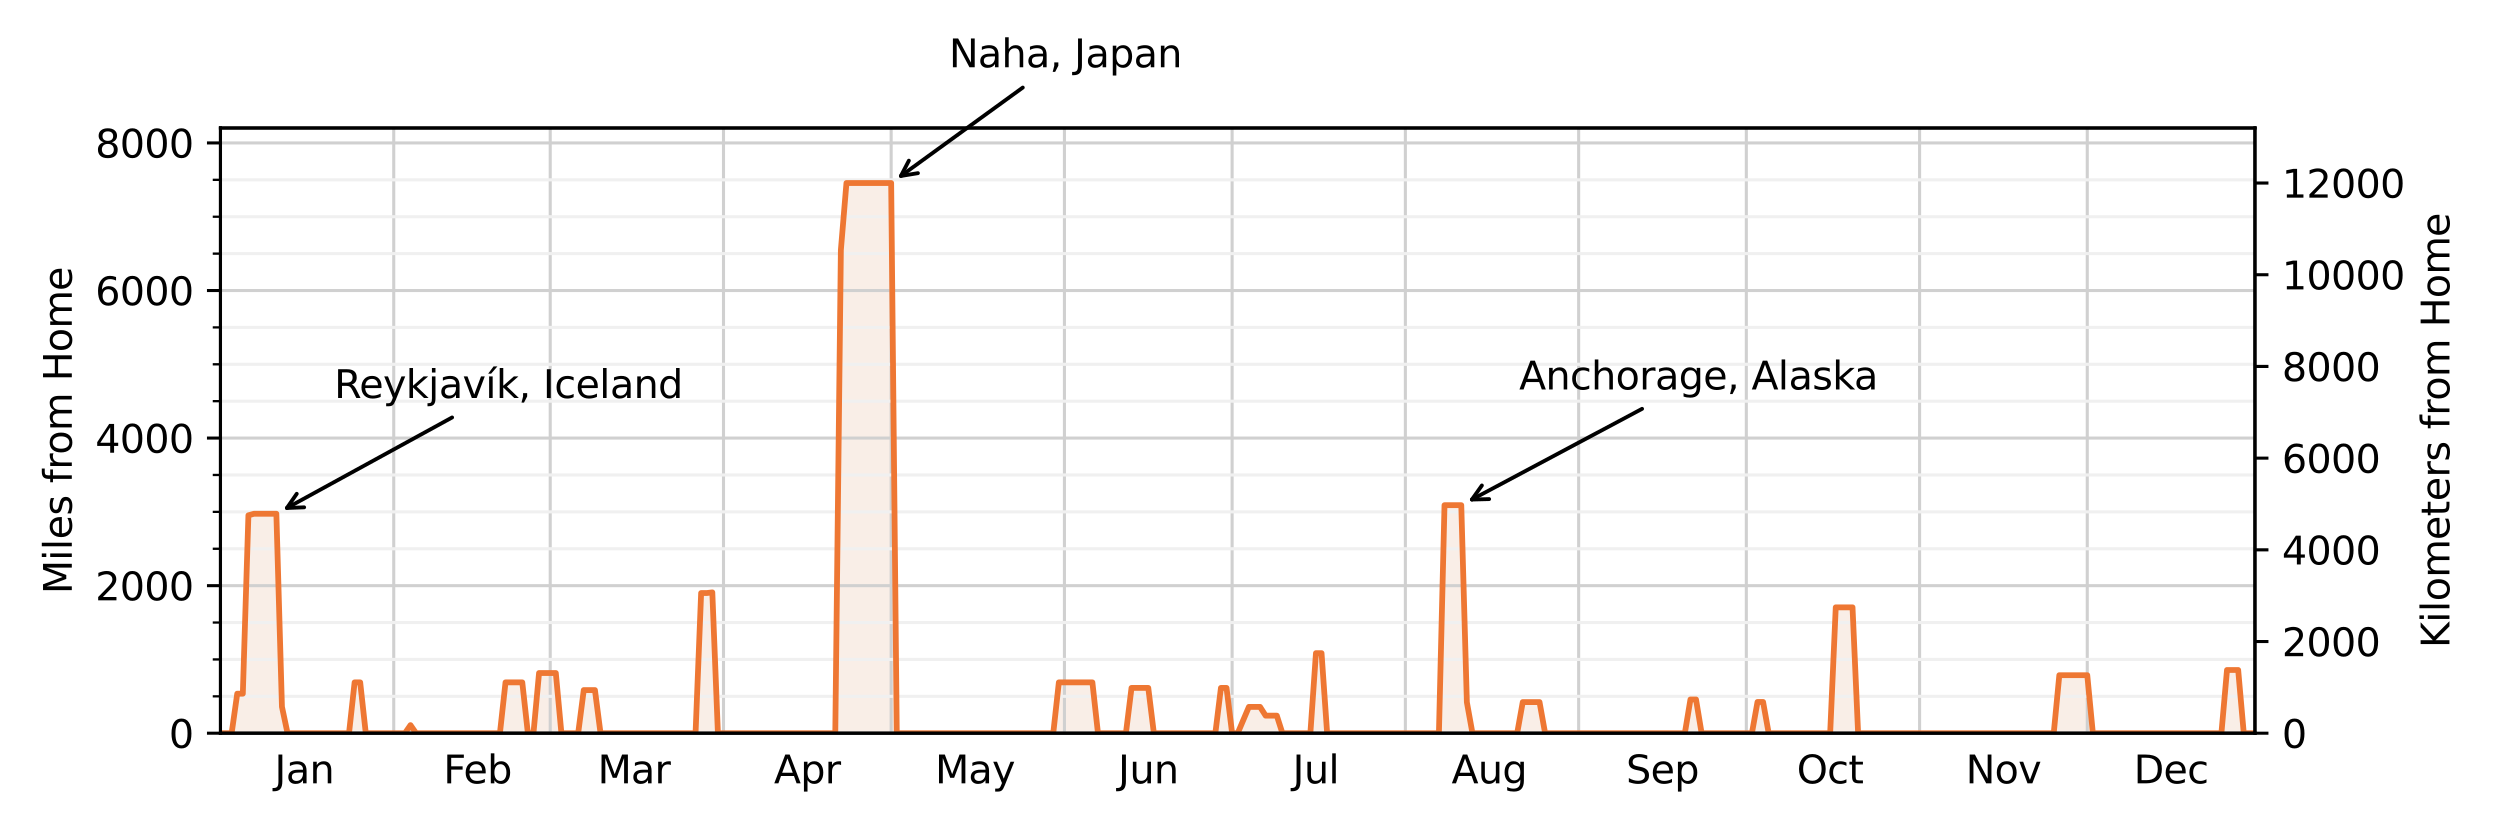 <?xml version="1.0" encoding="utf-8" standalone="no"?>
<!DOCTYPE svg PUBLIC "-//W3C//DTD SVG 1.1//EN"
  "http://www.w3.org/Graphics/SVG/1.1/DTD/svg11.dtd">
<svg xmlns:xlink="http://www.w3.org/1999/xlink" width="648pt" height="216pt" viewBox="0 0 648 216" xmlns="http://www.w3.org/2000/svg" version="1.1">
 <defs>
  <style type="text/css">*{stroke-linejoin: round; stroke-linecap: butt}</style>
 </defs>
 <g id="figure_1">
  <g id="patch_1">
   <path d="M 0 216 
L 648 216 
L 648 0 
L 0 0 
z
" style="fill: #ffffff"/>
  </g>
  <g id="axes_1">
   <g id="patch_2">
    <path d="M 57.144 190.05 
L 584.481 190.05 
L 584.481 33.18 
L 57.144 33.18 
z
" style="fill: #ffffff"/>
   </g>
   <g id="FillBetweenPolyCollection_1">
    <path d="M 57.144 190.05 
L 57.144 190.05 
L 58.592 190.05 
L 60.041 190.05 
L 61.49 179.801 
L 62.939 179.801 
L 64.387 133.569 
L 65.836 133.166 
L 67.285 133.166 
L 68.734 133.166 
L 70.182 133.166 
L 71.631 133.166 
L 73.08 183.192 
L 74.529 190.05 
L 75.977 190.05 
L 77.426 190.05 
L 78.875 190.05 
L 80.323 190.05 
L 81.772 190.05 
L 83.221 190.05 
L 84.67 190.05 
L 86.118 190.05 
L 87.567 190.05 
L 89.016 190.05 
L 90.465 190.05 
L 91.913 176.875 
L 93.362 176.875 
L 94.811 190.05 
L 96.259 190.05 
L 97.708 190.05 
L 99.157 190.05 
L 100.606 190.05 
L 102.054 190.05 
L 103.503 190.05 
L 104.952 190.05 
L 106.401 187.954 
L 107.849 190.05 
L 109.298 190.05 
L 110.747 190.05 
L 112.195 190.05 
L 113.644 190.05 
L 115.093 190.05 
L 116.542 190.05 
L 117.99 190.05 
L 119.439 190.05 
L 120.888 190.05 
L 122.337 190.05 
L 123.785 190.05 
L 125.234 190.05 
L 126.683 190.05 
L 128.131 190.05 
L 129.58 190.05 
L 131.029 176.875 
L 132.478 176.875 
L 133.926 176.875 
L 135.375 176.875 
L 136.824 190.05 
L 138.273 190.05 
L 139.721 174.45 
L 141.17 174.45 
L 142.619 174.45 
L 144.068 174.45 
L 145.516 190.05 
L 146.965 190.05 
L 148.414 190.05 
L 149.862 190.05 
L 151.311 178.869 
L 152.76 178.869 
L 154.209 178.869 
L 155.657 190.05 
L 157.106 190.05 
L 158.555 190.05 
L 160.004 190.05 
L 161.452 190.05 
L 162.901 190.05 
L 164.35 190.05 
L 165.798 190.05 
L 167.247 190.05 
L 168.696 190.05 
L 170.145 190.05 
L 171.593 190.05 
L 173.042 190.05 
L 174.491 190.05 
L 175.94 190.05 
L 177.388 190.05 
L 178.837 190.05 
L 180.286 190.05 
L 181.734 153.719 
L 183.183 153.719 
L 184.632 153.546 
L 186.081 190.05 
L 187.529 190.05 
L 188.978 190.05 
L 190.427 190.05 
L 191.876 190.05 
L 193.324 190.05 
L 194.773 190.05 
L 196.222 190.05 
L 197.671 190.05 
L 199.119 190.05 
L 200.568 190.05 
L 202.017 190.05 
L 203.465 190.05 
L 204.914 190.05 
L 206.363 190.05 
L 207.812 190.05 
L 209.26 190.05 
L 210.709 190.05 
L 212.158 190.05 
L 213.607 190.05 
L 215.055 190.05 
L 216.504 190.05 
L 217.953 64.807 
L 219.401 47.441 
L 220.85 47.441 
L 222.299 47.441 
L 223.748 47.441 
L 225.196 47.441 
L 226.645 47.441 
L 228.094 47.441 
L 229.543 47.441 
L 230.991 47.441 
L 232.44 190.05 
L 233.889 190.05 
L 235.337 190.05 
L 236.786 190.05 
L 238.235 190.05 
L 239.684 190.05 
L 241.132 190.05 
L 242.581 190.05 
L 244.03 190.05 
L 245.479 190.05 
L 246.927 190.05 
L 248.376 190.05 
L 249.825 190.05 
L 251.273 190.05 
L 252.722 190.05 
L 254.171 190.05 
L 255.62 190.05 
L 257.068 190.05 
L 258.517 190.05 
L 259.966 190.05 
L 261.415 190.05 
L 262.863 190.05 
L 264.312 190.05 
L 265.761 190.05 
L 267.21 190.05 
L 268.658 190.05 
L 270.107 190.05 
L 271.556 190.05 
L 273.004 190.05 
L 274.453 176.875 
L 275.902 176.875 
L 277.351 176.875 
L 278.799 176.875 
L 280.248 176.875 
L 281.697 176.875 
L 283.146 176.875 
L 284.594 190.05 
L 286.043 190.05 
L 287.492 190.05 
L 288.94 190.05 
L 290.389 190.05 
L 291.838 190.05 
L 293.287 178.309 
L 294.735 178.309 
L 296.184 178.309 
L 297.633 178.309 
L 299.082 190.05 
L 300.53 190.05 
L 301.979 190.05 
L 303.428 190.05 
L 304.876 190.05 
L 306.325 190.05 
L 307.774 190.05 
L 309.223 190.05 
L 310.671 190.05 
L 312.12 190.05 
L 313.569 190.05 
L 315.018 190.05 
L 316.466 178.309 
L 317.915 178.309 
L 319.364 190.05 
L 320.812 190.05 
L 322.261 186.534 
L 323.71 183.225 
L 325.159 183.225 
L 326.607 183.225 
L 328.056 185.499 
L 329.505 185.499 
L 330.954 185.499 
L 332.402 190.05 
L 333.851 190.05 
L 335.3 190.05 
L 336.749 190.05 
L 338.197 190.05 
L 339.646 190.05 
L 341.095 169.298 
L 342.543 169.298 
L 343.992 190.05 
L 345.441 190.05 
L 346.89 190.05 
L 348.338 190.05 
L 349.787 190.05 
L 351.236 190.05 
L 352.685 190.05 
L 354.133 190.05 
L 355.582 190.05 
L 357.031 190.05 
L 358.479 190.05 
L 359.928 190.05 
L 361.377 190.05 
L 362.826 190.05 
L 364.274 190.05 
L 365.723 190.05 
L 367.172 190.05 
L 368.621 190.05 
L 370.069 190.05 
L 371.518 190.05 
L 372.967 190.05 
L 374.415 130.946 
L 375.864 130.946 
L 377.313 130.946 
L 378.762 130.946 
L 380.21 182.007 
L 381.659 190.05 
L 383.108 190.05 
L 384.557 190.05 
L 386.005 190.05 
L 387.454 190.05 
L 388.903 190.05 
L 390.352 190.05 
L 391.8 190.05 
L 393.249 190.05 
L 394.698 181.98 
L 396.146 181.98 
L 397.595 181.98 
L 399.044 181.98 
L 400.493 190.05 
L 401.941 190.05 
L 403.39 190.05 
L 404.839 190.05 
L 406.288 190.05 
L 407.736 190.05 
L 409.185 190.05 
L 410.634 190.05 
L 412.082 190.05 
L 413.531 190.05 
L 414.98 190.05 
L 416.429 190.05 
L 417.877 190.05 
L 419.326 190.05 
L 420.775 190.05 
L 422.224 190.05 
L 423.672 190.05 
L 425.121 190.05 
L 426.57 190.05 
L 428.018 190.05 
L 429.467 190.05 
L 430.916 190.05 
L 432.365 190.05 
L 433.813 190.05 
L 435.262 190.05 
L 436.711 190.05 
L 438.16 181.302 
L 439.608 181.302 
L 441.057 190.05 
L 442.506 190.05 
L 443.954 190.05 
L 445.403 190.05 
L 446.852 190.05 
L 448.301 190.05 
L 449.749 190.05 
L 451.198 190.05 
L 452.647 190.05 
L 454.096 190.05 
L 455.544 181.951 
L 456.993 181.951 
L 458.442 190.05 
L 459.891 190.05 
L 461.339 190.05 
L 462.788 190.05 
L 464.237 190.05 
L 465.685 190.05 
L 467.134 190.05 
L 468.583 190.05 
L 470.032 190.05 
L 471.48 190.05 
L 472.929 190.05 
L 474.378 190.05 
L 475.827 157.423 
L 477.275 157.423 
L 478.724 157.423 
L 480.173 157.423 
L 481.621 190.05 
L 483.07 190.05 
L 484.519 190.05 
L 485.968 190.05 
L 487.416 190.05 
L 488.865 190.05 
L 490.314 190.05 
L 491.763 190.05 
L 493.211 190.05 
L 494.66 190.05 
L 496.109 190.05 
L 497.557 190.05 
L 499.006 190.05 
L 500.455 190.05 
L 501.904 190.05 
L 503.352 190.05 
L 504.801 190.05 
L 506.25 190.05 
L 507.699 190.05 
L 509.147 190.05 
L 510.596 190.05 
L 512.045 190.05 
L 513.494 190.05 
L 514.942 190.05 
L 516.391 190.05 
L 517.84 190.05 
L 519.288 190.05 
L 520.737 190.05 
L 522.186 190.05 
L 523.635 190.05 
L 525.083 190.05 
L 526.532 190.05 
L 527.981 190.05 
L 529.43 190.05 
L 530.878 190.05 
L 532.327 190.05 
L 533.776 175.012 
L 535.224 175.012 
L 536.673 175.012 
L 538.122 175.012 
L 539.571 175.012 
L 541.019 175.012 
L 542.468 190.05 
L 543.917 190.05 
L 545.366 190.05 
L 546.814 190.05 
L 548.263 190.05 
L 549.712 190.05 
L 551.16 190.05 
L 552.609 190.05 
L 554.058 190.05 
L 555.507 190.05 
L 556.955 190.05 
L 558.404 190.05 
L 559.853 190.05 
L 561.302 190.05 
L 562.75 190.05 
L 564.199 190.05 
L 565.648 190.05 
L 567.096 190.05 
L 568.545 190.05 
L 569.994 190.05 
L 571.443 190.05 
L 572.891 190.05 
L 574.34 190.05 
L 575.789 190.05 
L 577.238 173.664 
L 578.686 173.664 
L 580.135 173.664 
L 581.584 190.05 
L 583.033 190.05 
L 584.481 190.05 
L 584.481 190.05 
L 584.481 190.05 
L 583.033 190.05 
L 581.584 190.05 
L 580.135 190.05 
L 578.686 190.05 
L 577.238 190.05 
L 575.789 190.05 
L 574.34 190.05 
L 572.891 190.05 
L 571.443 190.05 
L 569.994 190.05 
L 568.545 190.05 
L 567.096 190.05 
L 565.648 190.05 
L 564.199 190.05 
L 562.75 190.05 
L 561.302 190.05 
L 559.853 190.05 
L 558.404 190.05 
L 556.955 190.05 
L 555.507 190.05 
L 554.058 190.05 
L 552.609 190.05 
L 551.16 190.05 
L 549.712 190.05 
L 548.263 190.05 
L 546.814 190.05 
L 545.366 190.05 
L 543.917 190.05 
L 542.468 190.05 
L 541.019 190.05 
L 539.571 190.05 
L 538.122 190.05 
L 536.673 190.05 
L 535.224 190.05 
L 533.776 190.05 
L 532.327 190.05 
L 530.878 190.05 
L 529.43 190.05 
L 527.981 190.05 
L 526.532 190.05 
L 525.083 190.05 
L 523.635 190.05 
L 522.186 190.05 
L 520.737 190.05 
L 519.288 190.05 
L 517.84 190.05 
L 516.391 190.05 
L 514.942 190.05 
L 513.494 190.05 
L 512.045 190.05 
L 510.596 190.05 
L 509.147 190.05 
L 507.699 190.05 
L 506.25 190.05 
L 504.801 190.05 
L 503.352 190.05 
L 501.904 190.05 
L 500.455 190.05 
L 499.006 190.05 
L 497.557 190.05 
L 496.109 190.05 
L 494.66 190.05 
L 493.211 190.05 
L 491.763 190.05 
L 490.314 190.05 
L 488.865 190.05 
L 487.416 190.05 
L 485.968 190.05 
L 484.519 190.05 
L 483.07 190.05 
L 481.621 190.05 
L 480.173 190.05 
L 478.724 190.05 
L 477.275 190.05 
L 475.827 190.05 
L 474.378 190.05 
L 472.929 190.05 
L 471.48 190.05 
L 470.032 190.05 
L 468.583 190.05 
L 467.134 190.05 
L 465.685 190.05 
L 464.237 190.05 
L 462.788 190.05 
L 461.339 190.05 
L 459.891 190.05 
L 458.442 190.05 
L 456.993 190.05 
L 455.544 190.05 
L 454.096 190.05 
L 452.647 190.05 
L 451.198 190.05 
L 449.749 190.05 
L 448.301 190.05 
L 446.852 190.05 
L 445.403 190.05 
L 443.954 190.05 
L 442.506 190.05 
L 441.057 190.05 
L 439.608 190.05 
L 438.16 190.05 
L 436.711 190.05 
L 435.262 190.05 
L 433.813 190.05 
L 432.365 190.05 
L 430.916 190.05 
L 429.467 190.05 
L 428.018 190.05 
L 426.57 190.05 
L 425.121 190.05 
L 423.672 190.05 
L 422.224 190.05 
L 420.775 190.05 
L 419.326 190.05 
L 417.877 190.05 
L 416.429 190.05 
L 414.98 190.05 
L 413.531 190.05 
L 412.082 190.05 
L 410.634 190.05 
L 409.185 190.05 
L 407.736 190.05 
L 406.288 190.05 
L 404.839 190.05 
L 403.39 190.05 
L 401.941 190.05 
L 400.493 190.05 
L 399.044 190.05 
L 397.595 190.05 
L 396.146 190.05 
L 394.698 190.05 
L 393.249 190.05 
L 391.8 190.05 
L 390.352 190.05 
L 388.903 190.05 
L 387.454 190.05 
L 386.005 190.05 
L 384.557 190.05 
L 383.108 190.05 
L 381.659 190.05 
L 380.21 190.05 
L 378.762 190.05 
L 377.313 190.05 
L 375.864 190.05 
L 374.415 190.05 
L 372.967 190.05 
L 371.518 190.05 
L 370.069 190.05 
L 368.621 190.05 
L 367.172 190.05 
L 365.723 190.05 
L 364.274 190.05 
L 362.826 190.05 
L 361.377 190.05 
L 359.928 190.05 
L 358.479 190.05 
L 357.031 190.05 
L 355.582 190.05 
L 354.133 190.05 
L 352.685 190.05 
L 351.236 190.05 
L 349.787 190.05 
L 348.338 190.05 
L 346.89 190.05 
L 345.441 190.05 
L 343.992 190.05 
L 342.543 190.05 
L 341.095 190.05 
L 339.646 190.05 
L 338.197 190.05 
L 336.749 190.05 
L 335.3 190.05 
L 333.851 190.05 
L 332.402 190.05 
L 330.954 190.05 
L 329.505 190.05 
L 328.056 190.05 
L 326.607 190.05 
L 325.159 190.05 
L 323.71 190.05 
L 322.261 190.05 
L 320.812 190.05 
L 319.364 190.05 
L 317.915 190.05 
L 316.466 190.05 
L 315.018 190.05 
L 313.569 190.05 
L 312.12 190.05 
L 310.671 190.05 
L 309.223 190.05 
L 307.774 190.05 
L 306.325 190.05 
L 304.876 190.05 
L 303.428 190.05 
L 301.979 190.05 
L 300.53 190.05 
L 299.082 190.05 
L 297.633 190.05 
L 296.184 190.05 
L 294.735 190.05 
L 293.287 190.05 
L 291.838 190.05 
L 290.389 190.05 
L 288.94 190.05 
L 287.492 190.05 
L 286.043 190.05 
L 284.594 190.05 
L 283.146 190.05 
L 281.697 190.05 
L 280.248 190.05 
L 278.799 190.05 
L 277.351 190.05 
L 275.902 190.05 
L 274.453 190.05 
L 273.004 190.05 
L 271.556 190.05 
L 270.107 190.05 
L 268.658 190.05 
L 267.21 190.05 
L 265.761 190.05 
L 264.312 190.05 
L 262.863 190.05 
L 261.415 190.05 
L 259.966 190.05 
L 258.517 190.05 
L 257.068 190.05 
L 255.62 190.05 
L 254.171 190.05 
L 252.722 190.05 
L 251.273 190.05 
L 249.825 190.05 
L 248.376 190.05 
L 246.927 190.05 
L 245.479 190.05 
L 244.03 190.05 
L 242.581 190.05 
L 241.132 190.05 
L 239.684 190.05 
L 238.235 190.05 
L 236.786 190.05 
L 235.337 190.05 
L 233.889 190.05 
L 232.44 190.05 
L 230.991 190.05 
L 229.543 190.05 
L 228.094 190.05 
L 226.645 190.05 
L 225.196 190.05 
L 223.748 190.05 
L 222.299 190.05 
L 220.85 190.05 
L 219.401 190.05 
L 217.953 190.05 
L 216.504 190.05 
L 215.055 190.05 
L 213.607 190.05 
L 212.158 190.05 
L 210.709 190.05 
L 209.26 190.05 
L 207.812 190.05 
L 206.363 190.05 
L 204.914 190.05 
L 203.465 190.05 
L 202.017 190.05 
L 200.568 190.05 
L 199.119 190.05 
L 197.671 190.05 
L 196.222 190.05 
L 194.773 190.05 
L 193.324 190.05 
L 191.876 190.05 
L 190.427 190.05 
L 188.978 190.05 
L 187.529 190.05 
L 186.081 190.05 
L 184.632 190.05 
L 183.183 190.05 
L 181.734 190.05 
L 180.286 190.05 
L 178.837 190.05 
L 177.388 190.05 
L 175.94 190.05 
L 174.491 190.05 
L 173.042 190.05 
L 171.593 190.05 
L 170.145 190.05 
L 168.696 190.05 
L 167.247 190.05 
L 165.798 190.05 
L 164.35 190.05 
L 162.901 190.05 
L 161.452 190.05 
L 160.004 190.05 
L 158.555 190.05 
L 157.106 190.05 
L 155.657 190.05 
L 154.209 190.05 
L 152.76 190.05 
L 151.311 190.05 
L 149.862 190.05 
L 148.414 190.05 
L 146.965 190.05 
L 145.516 190.05 
L 144.068 190.05 
L 142.619 190.05 
L 141.17 190.05 
L 139.721 190.05 
L 138.273 190.05 
L 136.824 190.05 
L 135.375 190.05 
L 133.926 190.05 
L 132.478 190.05 
L 131.029 190.05 
L 129.58 190.05 
L 128.131 190.05 
L 126.683 190.05 
L 125.234 190.05 
L 123.785 190.05 
L 122.337 190.05 
L 120.888 190.05 
L 119.439 190.05 
L 117.99 190.05 
L 116.542 190.05 
L 115.093 190.05 
L 113.644 190.05 
L 112.195 190.05 
L 110.747 190.05 
L 109.298 190.05 
L 107.849 190.05 
L 106.401 190.05 
L 104.952 190.05 
L 103.503 190.05 
L 102.054 190.05 
L 100.606 190.05 
L 99.157 190.05 
L 97.708 190.05 
L 96.259 190.05 
L 94.811 190.05 
L 93.362 190.05 
L 91.913 190.05 
L 90.465 190.05 
L 89.016 190.05 
L 87.567 190.05 
L 86.118 190.05 
L 84.67 190.05 
L 83.221 190.05 
L 81.772 190.05 
L 80.323 190.05 
L 78.875 190.05 
L 77.426 190.05 
L 75.977 190.05 
L 74.529 190.05 
L 73.08 190.05 
L 71.631 190.05 
L 70.182 190.05 
L 68.734 190.05 
L 67.285 190.05 
L 65.836 190.05 
L 64.387 190.05 
L 62.939 190.05 
L 61.49 190.05 
L 60.041 190.05 
L 58.592 190.05 
L 57.144 190.05 
z
" clip-path="url(#p6a24513eb9)" style="fill: #bf500c; fill-opacity: 0.1"/>
   </g>
   <g id="matplotlib.axis_1">
    <g id="xtick_1">
     <g id="line2d_1">
      <path d="M 57.144 190.05 
L 57.144 33.18 
" clip-path="url(#p6a24513eb9)" style="fill: none; stroke: #d0d0d0; stroke-width: 0.8; stroke-linecap: square"/>
     </g>
     <g id="line2d_2"/>
    </g>
    <g id="xtick_2">
     <g id="line2d_3">
      <path d="M 102.054 190.05 
L 102.054 33.18 
" clip-path="url(#p6a24513eb9)" style="fill: none; stroke: #d0d0d0; stroke-width: 0.8; stroke-linecap: square"/>
     </g>
     <g id="line2d_4"/>
    </g>
    <g id="xtick_3">
     <g id="line2d_5">
      <path d="M 142.619 190.05 
L 142.619 33.18 
" clip-path="url(#p6a24513eb9)" style="fill: none; stroke: #d0d0d0; stroke-width: 0.8; stroke-linecap: square"/>
     </g>
     <g id="line2d_6"/>
    </g>
    <g id="xtick_4">
     <g id="line2d_7">
      <path d="M 187.529 190.05 
L 187.529 33.18 
" clip-path="url(#p6a24513eb9)" style="fill: none; stroke: #d0d0d0; stroke-width: 0.8; stroke-linecap: square"/>
     </g>
     <g id="line2d_8"/>
    </g>
    <g id="xtick_5">
     <g id="line2d_9">
      <path d="M 230.991 190.05 
L 230.991 33.18 
" clip-path="url(#p6a24513eb9)" style="fill: none; stroke: #d0d0d0; stroke-width: 0.8; stroke-linecap: square"/>
     </g>
     <g id="line2d_10"/>
    </g>
    <g id="xtick_6">
     <g id="line2d_11">
      <path d="M 275.902 190.05 
L 275.902 33.18 
" clip-path="url(#p6a24513eb9)" style="fill: none; stroke: #d0d0d0; stroke-width: 0.8; stroke-linecap: square"/>
     </g>
     <g id="line2d_12"/>
    </g>
    <g id="xtick_7">
     <g id="line2d_13">
      <path d="M 319.364 190.05 
L 319.364 33.18 
" clip-path="url(#p6a24513eb9)" style="fill: none; stroke: #d0d0d0; stroke-width: 0.8; stroke-linecap: square"/>
     </g>
     <g id="line2d_14"/>
    </g>
    <g id="xtick_8">
     <g id="line2d_15">
      <path d="M 364.274 190.05 
L 364.274 33.18 
" clip-path="url(#p6a24513eb9)" style="fill: none; stroke: #d0d0d0; stroke-width: 0.8; stroke-linecap: square"/>
     </g>
     <g id="line2d_16"/>
    </g>
    <g id="xtick_9">
     <g id="line2d_17">
      <path d="M 409.185 190.05 
L 409.185 33.18 
" clip-path="url(#p6a24513eb9)" style="fill: none; stroke: #d0d0d0; stroke-width: 0.8; stroke-linecap: square"/>
     </g>
     <g id="line2d_18"/>
    </g>
    <g id="xtick_10">
     <g id="line2d_19">
      <path d="M 452.647 190.05 
L 452.647 33.18 
" clip-path="url(#p6a24513eb9)" style="fill: none; stroke: #d0d0d0; stroke-width: 0.8; stroke-linecap: square"/>
     </g>
     <g id="line2d_20"/>
    </g>
    <g id="xtick_11">
     <g id="line2d_21">
      <path d="M 497.557 190.05 
L 497.557 33.18 
" clip-path="url(#p6a24513eb9)" style="fill: none; stroke: #d0d0d0; stroke-width: 0.8; stroke-linecap: square"/>
     </g>
     <g id="line2d_22"/>
    </g>
    <g id="xtick_12">
     <g id="line2d_23">
      <path d="M 541.019 190.05 
L 541.019 33.18 
" clip-path="url(#p6a24513eb9)" style="fill: none; stroke: #d0d0d0; stroke-width: 0.8; stroke-linecap: square"/>
     </g>
     <g id="line2d_24"/>
    </g>
    <g id="xtick_13">
     <g id="line2d_25"/>
     <g id="text_1">
      <!-- Jan -->
      <g transform="translate(71.167 203.048) scale(0.1 -0.1)">
       <defs>
        <path id="DejaVuSans-4a" d="M 628 4666 
L 1259 4666 
L 1259 325 
Q 1259 -519 939 -900 
Q 619 -1281 -91 -1281 
L -331 -1281 
L -331 -750 
L -134 -750 
Q 284 -750 456 -515 
Q 628 -281 628 325 
L 628 4666 
z
" transform="scale(0.016)"/>
        <path id="DejaVuSans-61" d="M 2194 1759 
Q 1497 1759 1228 1600 
Q 959 1441 959 1056 
Q 959 750 1161 570 
Q 1363 391 1709 391 
Q 2188 391 2477 730 
Q 2766 1069 2766 1631 
L 2766 1759 
L 2194 1759 
z
M 3341 1997 
L 3341 0 
L 2766 0 
L 2766 531 
Q 2569 213 2275 61 
Q 1981 -91 1556 -91 
Q 1019 -91 701 211 
Q 384 513 384 1019 
Q 384 1609 779 1909 
Q 1175 2209 1959 2209 
L 2766 2209 
L 2766 2266 
Q 2766 2663 2505 2880 
Q 2244 3097 1772 3097 
Q 1472 3097 1187 3025 
Q 903 2953 641 2809 
L 641 3341 
Q 956 3463 1253 3523 
Q 1550 3584 1831 3584 
Q 2591 3584 2966 3190 
Q 3341 2797 3341 1997 
z
" transform="scale(0.016)"/>
        <path id="DejaVuSans-6e" d="M 3513 2113 
L 3513 0 
L 2938 0 
L 2938 2094 
Q 2938 2591 2744 2837 
Q 2550 3084 2163 3084 
Q 1697 3084 1428 2787 
Q 1159 2491 1159 1978 
L 1159 0 
L 581 0 
L 581 3500 
L 1159 3500 
L 1159 2956 
Q 1366 3272 1645 3428 
Q 1925 3584 2291 3584 
Q 2894 3584 3203 3211 
Q 3513 2838 3513 2113 
z
" transform="scale(0.016)"/>
       </defs>
       <use xlink:href="#DejaVuSans-4a"/>
       <use xlink:href="#DejaVuSans-61" transform="translate(29.492 0)"/>
       <use xlink:href="#DejaVuSans-6e" transform="translate(90.771 0)"/>
      </g>
     </g>
    </g>
    <g id="xtick_14">
     <g id="line2d_26"/>
     <g id="text_2">
      <!-- Feb -->
      <g transform="translate(114.934 203.048) scale(0.1 -0.1)">
       <defs>
        <path id="DejaVuSans-46" d="M 628 4666 
L 3309 4666 
L 3309 4134 
L 1259 4134 
L 1259 2759 
L 3109 2759 
L 3109 2228 
L 1259 2228 
L 1259 0 
L 628 0 
L 628 4666 
z
" transform="scale(0.016)"/>
        <path id="DejaVuSans-65" d="M 3597 1894 
L 3597 1613 
L 953 1613 
Q 991 1019 1311 708 
Q 1631 397 2203 397 
Q 2534 397 2845 478 
Q 3156 559 3463 722 
L 3463 178 
Q 3153 47 2828 -22 
Q 2503 -91 2169 -91 
Q 1331 -91 842 396 
Q 353 884 353 1716 
Q 353 2575 817 3079 
Q 1281 3584 2069 3584 
Q 2775 3584 3186 3129 
Q 3597 2675 3597 1894 
z
M 3022 2063 
Q 3016 2534 2758 2815 
Q 2500 3097 2075 3097 
Q 1594 3097 1305 2825 
Q 1016 2553 972 2059 
L 3022 2063 
z
" transform="scale(0.016)"/>
        <path id="DejaVuSans-62" d="M 3116 1747 
Q 3116 2381 2855 2742 
Q 2594 3103 2138 3103 
Q 1681 3103 1420 2742 
Q 1159 2381 1159 1747 
Q 1159 1113 1420 752 
Q 1681 391 2138 391 
Q 2594 391 2855 752 
Q 3116 1113 3116 1747 
z
M 1159 2969 
Q 1341 3281 1617 3432 
Q 1894 3584 2278 3584 
Q 2916 3584 3314 3078 
Q 3713 2572 3713 1747 
Q 3713 922 3314 415 
Q 2916 -91 2278 -91 
Q 1894 -91 1617 61 
Q 1341 213 1159 525 
L 1159 0 
L 581 0 
L 581 4863 
L 1159 4863 
L 1159 2969 
z
" transform="scale(0.016)"/>
       </defs>
       <use xlink:href="#DejaVuSans-46"/>
       <use xlink:href="#DejaVuSans-65" transform="translate(52.02 0)"/>
       <use xlink:href="#DejaVuSans-62" transform="translate(113.543 0)"/>
      </g>
     </g>
    </g>
    <g id="xtick_15">
     <g id="line2d_27"/>
     <g id="text_3">
      <!-- Mar -->
      <g transform="translate(154.916 203.048) scale(0.1 -0.1)">
       <defs>
        <path id="DejaVuSans-4d" d="M 628 4666 
L 1569 4666 
L 2759 1491 
L 3956 4666 
L 4897 4666 
L 4897 0 
L 4281 0 
L 4281 4097 
L 3078 897 
L 2444 897 
L 1241 4097 
L 1241 0 
L 628 0 
L 628 4666 
z
" transform="scale(0.016)"/>
        <path id="DejaVuSans-72" d="M 2631 2963 
Q 2534 3019 2420 3045 
Q 2306 3072 2169 3072 
Q 1681 3072 1420 2755 
Q 1159 2438 1159 1844 
L 1159 0 
L 581 0 
L 581 3500 
L 1159 3500 
L 1159 2956 
Q 1341 3275 1631 3429 
Q 1922 3584 2338 3584 
Q 2397 3584 2469 3576 
Q 2541 3569 2628 3553 
L 2631 2963 
z
" transform="scale(0.016)"/>
       </defs>
       <use xlink:href="#DejaVuSans-4d"/>
       <use xlink:href="#DejaVuSans-61" transform="translate(86.279 0)"/>
       <use xlink:href="#DejaVuSans-72" transform="translate(147.559 0)"/>
      </g>
     </g>
    </g>
    <g id="xtick_16">
     <g id="line2d_28"/>
     <g id="text_4">
      <!-- Apr -->
      <g transform="translate(200.61 203.048) scale(0.1 -0.1)">
       <defs>
        <path id="DejaVuSans-41" d="M 2188 4044 
L 1331 1722 
L 3047 1722 
L 2188 4044 
z
M 1831 4666 
L 2547 4666 
L 4325 0 
L 3669 0 
L 3244 1197 
L 1141 1197 
L 716 0 
L 50 0 
L 1831 4666 
z
" transform="scale(0.016)"/>
        <path id="DejaVuSans-70" d="M 1159 525 
L 1159 -1331 
L 581 -1331 
L 581 3500 
L 1159 3500 
L 1159 2969 
Q 1341 3281 1617 3432 
Q 1894 3584 2278 3584 
Q 2916 3584 3314 3078 
Q 3713 2572 3713 1747 
Q 3713 922 3314 415 
Q 2916 -91 2278 -91 
Q 1894 -91 1617 61 
Q 1341 213 1159 525 
z
M 3116 1747 
Q 3116 2381 2855 2742 
Q 2594 3103 2138 3103 
Q 1681 3103 1420 2742 
Q 1159 2381 1159 1747 
Q 1159 1113 1420 752 
Q 1681 391 2138 391 
Q 2594 391 2855 752 
Q 3116 1113 3116 1747 
z
" transform="scale(0.016)"/>
       </defs>
       <use xlink:href="#DejaVuSans-41"/>
       <use xlink:href="#DejaVuSans-70" transform="translate(68.408 0)"/>
       <use xlink:href="#DejaVuSans-72" transform="translate(131.885 0)"/>
      </g>
     </g>
    </g>
    <g id="xtick_17">
     <g id="line2d_29"/>
     <g id="text_5">
      <!-- May -->
      <g transform="translate(242.385 203.048) scale(0.1 -0.1)">
       <defs>
        <path id="DejaVuSans-79" d="M 2059 -325 
Q 1816 -950 1584 -1140 
Q 1353 -1331 966 -1331 
L 506 -1331 
L 506 -850 
L 844 -850 
Q 1081 -850 1212 -737 
Q 1344 -625 1503 -206 
L 1606 56 
L 191 3500 
L 800 3500 
L 1894 763 
L 2988 3500 
L 3597 3500 
L 2059 -325 
z
" transform="scale(0.016)"/>
       </defs>
       <use xlink:href="#DejaVuSans-4d"/>
       <use xlink:href="#DejaVuSans-61" transform="translate(86.279 0)"/>
       <use xlink:href="#DejaVuSans-79" transform="translate(147.559 0)"/>
      </g>
     </g>
    </g>
    <g id="xtick_18">
     <g id="line2d_30"/>
     <g id="text_6">
      <!-- Jun -->
      <g transform="translate(289.82 203.048) scale(0.1 -0.1)">
       <defs>
        <path id="DejaVuSans-75" d="M 544 1381 
L 544 3500 
L 1119 3500 
L 1119 1403 
Q 1119 906 1312 657 
Q 1506 409 1894 409 
Q 2359 409 2629 706 
Q 2900 1003 2900 1516 
L 2900 3500 
L 3475 3500 
L 3475 0 
L 2900 0 
L 2900 538 
Q 2691 219 2414 64 
Q 2138 -91 1772 -91 
Q 1169 -91 856 284 
Q 544 659 544 1381 
z
M 1991 3584 
L 1991 3584 
z
" transform="scale(0.016)"/>
       </defs>
       <use xlink:href="#DejaVuSans-4a"/>
       <use xlink:href="#DejaVuSans-75" transform="translate(29.492 0)"/>
       <use xlink:href="#DejaVuSans-6e" transform="translate(92.871 0)"/>
      </g>
     </g>
    </g>
    <g id="xtick_19">
     <g id="line2d_31"/>
     <g id="text_7">
      <!-- Jul -->
      <g transform="translate(335.062 203.048) scale(0.1 -0.1)">
       <defs>
        <path id="DejaVuSans-6c" d="M 603 4863 
L 1178 4863 
L 1178 0 
L 603 0 
L 603 4863 
z
" transform="scale(0.016)"/>
       </defs>
       <use xlink:href="#DejaVuSans-4a"/>
       <use xlink:href="#DejaVuSans-75" transform="translate(29.492 0)"/>
       <use xlink:href="#DejaVuSans-6c" transform="translate(92.871 0)"/>
      </g>
     </g>
    </g>
    <g id="xtick_20">
     <g id="line2d_32"/>
     <g id="text_8">
      <!-- Aug -->
      <g transform="translate(376.242 203.048) scale(0.1 -0.1)">
       <defs>
        <path id="DejaVuSans-67" d="M 2906 1791 
Q 2906 2416 2648 2759 
Q 2391 3103 1925 3103 
Q 1463 3103 1205 2759 
Q 947 2416 947 1791 
Q 947 1169 1205 825 
Q 1463 481 1925 481 
Q 2391 481 2648 825 
Q 2906 1169 2906 1791 
z
M 3481 434 
Q 3481 -459 3084 -895 
Q 2688 -1331 1869 -1331 
Q 1566 -1331 1297 -1286 
Q 1028 -1241 775 -1147 
L 775 -588 
Q 1028 -725 1275 -790 
Q 1522 -856 1778 -856 
Q 2344 -856 2625 -561 
Q 2906 -266 2906 331 
L 2906 616 
Q 2728 306 2450 153 
Q 2172 0 1784 0 
Q 1141 0 747 490 
Q 353 981 353 1791 
Q 353 2603 747 3093 
Q 1141 3584 1784 3584 
Q 2172 3584 2450 3431 
Q 2728 3278 2906 2969 
L 2906 3500 
L 3481 3500 
L 3481 434 
z
" transform="scale(0.016)"/>
       </defs>
       <use xlink:href="#DejaVuSans-41"/>
       <use xlink:href="#DejaVuSans-75" transform="translate(68.408 0)"/>
       <use xlink:href="#DejaVuSans-67" transform="translate(131.787 0)"/>
      </g>
     </g>
    </g>
    <g id="xtick_21">
     <g id="line2d_33"/>
     <g id="text_9">
      <!-- Sep -->
      <g transform="translate(421.491 203.048) scale(0.1 -0.1)">
       <defs>
        <path id="DejaVuSans-53" d="M 3425 4513 
L 3425 3897 
Q 3066 4069 2747 4153 
Q 2428 4238 2131 4238 
Q 1616 4238 1336 4038 
Q 1056 3838 1056 3469 
Q 1056 3159 1242 3001 
Q 1428 2844 1947 2747 
L 2328 2669 
Q 3034 2534 3370 2195 
Q 3706 1856 3706 1288 
Q 3706 609 3251 259 
Q 2797 -91 1919 -91 
Q 1588 -91 1214 -16 
Q 841 59 441 206 
L 441 856 
Q 825 641 1194 531 
Q 1563 422 1919 422 
Q 2459 422 2753 634 
Q 3047 847 3047 1241 
Q 3047 1584 2836 1778 
Q 2625 1972 2144 2069 
L 1759 2144 
Q 1053 2284 737 2584 
Q 422 2884 422 3419 
Q 422 4038 858 4394 
Q 1294 4750 2059 4750 
Q 2388 4750 2728 4690 
Q 3069 4631 3425 4513 
z
" transform="scale(0.016)"/>
       </defs>
       <use xlink:href="#DejaVuSans-53"/>
       <use xlink:href="#DejaVuSans-65" transform="translate(63.477 0)"/>
       <use xlink:href="#DejaVuSans-70" transform="translate(125 0)"/>
      </g>
     </g>
    </g>
    <g id="xtick_22">
     <g id="line2d_34"/>
     <g id="text_10">
      <!-- Oct -->
      <g transform="translate(465.733 203.048) scale(0.1 -0.1)">
       <defs>
        <path id="DejaVuSans-4f" d="M 2522 4238 
Q 1834 4238 1429 3725 
Q 1025 3213 1025 2328 
Q 1025 1447 1429 934 
Q 1834 422 2522 422 
Q 3209 422 3611 934 
Q 4013 1447 4013 2328 
Q 4013 3213 3611 3725 
Q 3209 4238 2522 4238 
z
M 2522 4750 
Q 3503 4750 4090 4092 
Q 4678 3434 4678 2328 
Q 4678 1225 4090 567 
Q 3503 -91 2522 -91 
Q 1538 -91 948 565 
Q 359 1222 359 2328 
Q 359 3434 948 4092 
Q 1538 4750 2522 4750 
z
" transform="scale(0.016)"/>
        <path id="DejaVuSans-63" d="M 3122 3366 
L 3122 2828 
Q 2878 2963 2633 3030 
Q 2388 3097 2138 3097 
Q 1578 3097 1268 2742 
Q 959 2388 959 1747 
Q 959 1106 1268 751 
Q 1578 397 2138 397 
Q 2388 397 2633 464 
Q 2878 531 3122 666 
L 3122 134 
Q 2881 22 2623 -34 
Q 2366 -91 2075 -91 
Q 1284 -91 818 406 
Q 353 903 353 1747 
Q 353 2603 823 3093 
Q 1294 3584 2113 3584 
Q 2378 3584 2631 3529 
Q 2884 3475 3122 3366 
z
" transform="scale(0.016)"/>
        <path id="DejaVuSans-74" d="M 1172 4494 
L 1172 3500 
L 2356 3500 
L 2356 3053 
L 1172 3053 
L 1172 1153 
Q 1172 725 1289 603 
Q 1406 481 1766 481 
L 2356 481 
L 2356 0 
L 1766 0 
Q 1100 0 847 248 
Q 594 497 594 1153 
L 594 3053 
L 172 3053 
L 172 3500 
L 594 3500 
L 594 4494 
L 1172 4494 
z
" transform="scale(0.016)"/>
       </defs>
       <use xlink:href="#DejaVuSans-4f"/>
       <use xlink:href="#DejaVuSans-63" transform="translate(78.711 0)"/>
       <use xlink:href="#DejaVuSans-74" transform="translate(133.691 0)"/>
      </g>
     </g>
    </g>
    <g id="xtick_23">
     <g id="line2d_35"/>
     <g id="text_11">
      <!-- Nov -->
      <g transform="translate(509.529 203.048) scale(0.1 -0.1)">
       <defs>
        <path id="DejaVuSans-4e" d="M 628 4666 
L 1478 4666 
L 3547 763 
L 3547 4666 
L 4159 4666 
L 4159 0 
L 3309 0 
L 1241 3903 
L 1241 0 
L 628 0 
L 628 4666 
z
" transform="scale(0.016)"/>
        <path id="DejaVuSans-6f" d="M 1959 3097 
Q 1497 3097 1228 2736 
Q 959 2375 959 1747 
Q 959 1119 1226 758 
Q 1494 397 1959 397 
Q 2419 397 2687 759 
Q 2956 1122 2956 1747 
Q 2956 2369 2687 2733 
Q 2419 3097 1959 3097 
z
M 1959 3584 
Q 2709 3584 3137 3096 
Q 3566 2609 3566 1747 
Q 3566 888 3137 398 
Q 2709 -91 1959 -91 
Q 1206 -91 779 398 
Q 353 888 353 1747 
Q 353 2609 779 3096 
Q 1206 3584 1959 3584 
z
" transform="scale(0.016)"/>
        <path id="DejaVuSans-76" d="M 191 3500 
L 800 3500 
L 1894 563 
L 2988 3500 
L 3597 3500 
L 2284 0 
L 1503 0 
L 191 3500 
z
" transform="scale(0.016)"/>
       </defs>
       <use xlink:href="#DejaVuSans-4e"/>
       <use xlink:href="#DejaVuSans-6f" transform="translate(74.805 0)"/>
       <use xlink:href="#DejaVuSans-76" transform="translate(135.986 0)"/>
      </g>
     </g>
    </g>
    <g id="xtick_24">
     <g id="line2d_36"/>
     <g id="text_12">
      <!-- Dec -->
      <g transform="translate(553.075 203.048) scale(0.1 -0.1)">
       <defs>
        <path id="DejaVuSans-44" d="M 1259 4147 
L 1259 519 
L 2022 519 
Q 2988 519 3436 956 
Q 3884 1394 3884 2338 
Q 3884 3275 3436 3711 
Q 2988 4147 2022 4147 
L 1259 4147 
z
M 628 4666 
L 1925 4666 
Q 3281 4666 3915 4102 
Q 4550 3538 4550 2338 
Q 4550 1131 3912 565 
Q 3275 0 1925 0 
L 628 0 
L 628 4666 
z
" transform="scale(0.016)"/>
       </defs>
       <use xlink:href="#DejaVuSans-44"/>
       <use xlink:href="#DejaVuSans-65" transform="translate(77.002 0)"/>
       <use xlink:href="#DejaVuSans-63" transform="translate(138.525 0)"/>
      </g>
     </g>
    </g>
   </g>
   <g id="matplotlib.axis_2">
    <g id="ytick_1">
     <g id="line2d_37">
      <path d="M 57.144 190.05 
L 584.481 190.05 
" clip-path="url(#p6a24513eb9)" style="fill: none; stroke: #d0d0d0; stroke-width: 0.8; stroke-linecap: square"/>
     </g>
     <g id="line2d_38">
      <defs>
       <path id="mf29a4e9f2e" d="M 0 0 
L -3.5 0 
" style="stroke: #000000; stroke-width: 0.8"/>
      </defs>
      <g>
       <use xlink:href="#mf29a4e9f2e" x="57.144" y="190.05" style="stroke: #000000; stroke-width: 0.8"/>
      </g>
     </g>
     <g id="text_13">
      <!-- 0 -->
      <g transform="translate(43.781 193.849) scale(0.1 -0.1)">
       <defs>
        <path id="DejaVuSans-30" d="M 2034 4250 
Q 1547 4250 1301 3770 
Q 1056 3291 1056 2328 
Q 1056 1369 1301 889 
Q 1547 409 2034 409 
Q 2525 409 2770 889 
Q 3016 1369 3016 2328 
Q 3016 3291 2770 3770 
Q 2525 4250 2034 4250 
z
M 2034 4750 
Q 2819 4750 3233 4129 
Q 3647 3509 3647 2328 
Q 3647 1150 3233 529 
Q 2819 -91 2034 -91 
Q 1250 -91 836 529 
Q 422 1150 422 2328 
Q 422 3509 836 4129 
Q 1250 4750 2034 4750 
z
" transform="scale(0.016)"/>
       </defs>
       <use xlink:href="#DejaVuSans-30"/>
      </g>
     </g>
    </g>
    <g id="ytick_2">
     <g id="line2d_39">
      <path d="M 57.144 151.8 
L 584.481 151.8 
" clip-path="url(#p6a24513eb9)" style="fill: none; stroke: #d0d0d0; stroke-width: 0.8; stroke-linecap: square"/>
     </g>
     <g id="line2d_40">
      <g>
       <use xlink:href="#mf29a4e9f2e" x="57.144" y="151.8" style="stroke: #000000; stroke-width: 0.8"/>
      </g>
     </g>
     <g id="text_14">
      <!-- 2000 -->
      <g transform="translate(24.694 155.599) scale(0.1 -0.1)">
       <defs>
        <path id="DejaVuSans-32" d="M 1228 531 
L 3431 531 
L 3431 0 
L 469 0 
L 469 531 
Q 828 903 1448 1529 
Q 2069 2156 2228 2338 
Q 2531 2678 2651 2914 
Q 2772 3150 2772 3378 
Q 2772 3750 2511 3984 
Q 2250 4219 1831 4219 
Q 1534 4219 1204 4116 
Q 875 4013 500 3803 
L 500 4441 
Q 881 4594 1212 4672 
Q 1544 4750 1819 4750 
Q 2544 4750 2975 4387 
Q 3406 4025 3406 3419 
Q 3406 3131 3298 2873 
Q 3191 2616 2906 2266 
Q 2828 2175 2409 1742 
Q 1991 1309 1228 531 
z
" transform="scale(0.016)"/>
       </defs>
       <use xlink:href="#DejaVuSans-32"/>
       <use xlink:href="#DejaVuSans-30" transform="translate(63.623 0)"/>
       <use xlink:href="#DejaVuSans-30" transform="translate(127.246 0)"/>
       <use xlink:href="#DejaVuSans-30" transform="translate(190.869 0)"/>
      </g>
     </g>
    </g>
    <g id="ytick_3">
     <g id="line2d_41">
      <path d="M 57.144 113.55 
L 584.481 113.55 
" clip-path="url(#p6a24513eb9)" style="fill: none; stroke: #d0d0d0; stroke-width: 0.8; stroke-linecap: square"/>
     </g>
     <g id="line2d_42">
      <g>
       <use xlink:href="#mf29a4e9f2e" x="57.144" y="113.55" style="stroke: #000000; stroke-width: 0.8"/>
      </g>
     </g>
     <g id="text_15">
      <!-- 4000 -->
      <g transform="translate(24.694 117.35) scale(0.1 -0.1)">
       <defs>
        <path id="DejaVuSans-34" d="M 2419 4116 
L 825 1625 
L 2419 1625 
L 2419 4116 
z
M 2253 4666 
L 3047 4666 
L 3047 1625 
L 3713 1625 
L 3713 1100 
L 3047 1100 
L 3047 0 
L 2419 0 
L 2419 1100 
L 313 1100 
L 313 1709 
L 2253 4666 
z
" transform="scale(0.016)"/>
       </defs>
       <use xlink:href="#DejaVuSans-34"/>
       <use xlink:href="#DejaVuSans-30" transform="translate(63.623 0)"/>
       <use xlink:href="#DejaVuSans-30" transform="translate(127.246 0)"/>
       <use xlink:href="#DejaVuSans-30" transform="translate(190.869 0)"/>
      </g>
     </g>
    </g>
    <g id="ytick_4">
     <g id="line2d_43">
      <path d="M 57.144 75.301 
L 584.481 75.301 
" clip-path="url(#p6a24513eb9)" style="fill: none; stroke: #d0d0d0; stroke-width: 0.8; stroke-linecap: square"/>
     </g>
     <g id="line2d_44">
      <g>
       <use xlink:href="#mf29a4e9f2e" x="57.144" y="75.301" style="stroke: #000000; stroke-width: 0.8"/>
      </g>
     </g>
     <g id="text_16">
      <!-- 6000 -->
      <g transform="translate(24.694 79.1) scale(0.1 -0.1)">
       <defs>
        <path id="DejaVuSans-36" d="M 2113 2584 
Q 1688 2584 1439 2293 
Q 1191 2003 1191 1497 
Q 1191 994 1439 701 
Q 1688 409 2113 409 
Q 2538 409 2786 701 
Q 3034 994 3034 1497 
Q 3034 2003 2786 2293 
Q 2538 2584 2113 2584 
z
M 3366 4563 
L 3366 3988 
Q 3128 4100 2886 4159 
Q 2644 4219 2406 4219 
Q 1781 4219 1451 3797 
Q 1122 3375 1075 2522 
Q 1259 2794 1537 2939 
Q 1816 3084 2150 3084 
Q 2853 3084 3261 2657 
Q 3669 2231 3669 1497 
Q 3669 778 3244 343 
Q 2819 -91 2113 -91 
Q 1303 -91 875 529 
Q 447 1150 447 2328 
Q 447 3434 972 4092 
Q 1497 4750 2381 4750 
Q 2619 4750 2861 4703 
Q 3103 4656 3366 4563 
z
" transform="scale(0.016)"/>
       </defs>
       <use xlink:href="#DejaVuSans-36"/>
       <use xlink:href="#DejaVuSans-30" transform="translate(63.623 0)"/>
       <use xlink:href="#DejaVuSans-30" transform="translate(127.246 0)"/>
       <use xlink:href="#DejaVuSans-30" transform="translate(190.869 0)"/>
      </g>
     </g>
    </g>
    <g id="ytick_5">
     <g id="line2d_45">
      <path d="M 57.144 37.051 
L 584.481 37.051 
" clip-path="url(#p6a24513eb9)" style="fill: none; stroke: #d0d0d0; stroke-width: 0.8; stroke-linecap: square"/>
     </g>
     <g id="line2d_46">
      <g>
       <use xlink:href="#mf29a4e9f2e" x="57.144" y="37.051" style="stroke: #000000; stroke-width: 0.8"/>
      </g>
     </g>
     <g id="text_17">
      <!-- 8000 -->
      <g transform="translate(24.694 40.85) scale(0.1 -0.1)">
       <defs>
        <path id="DejaVuSans-38" d="M 2034 2216 
Q 1584 2216 1326 1975 
Q 1069 1734 1069 1313 
Q 1069 891 1326 650 
Q 1584 409 2034 409 
Q 2484 409 2743 651 
Q 3003 894 3003 1313 
Q 3003 1734 2745 1975 
Q 2488 2216 2034 2216 
z
M 1403 2484 
Q 997 2584 770 2862 
Q 544 3141 544 3541 
Q 544 4100 942 4425 
Q 1341 4750 2034 4750 
Q 2731 4750 3128 4425 
Q 3525 4100 3525 3541 
Q 3525 3141 3298 2862 
Q 3072 2584 2669 2484 
Q 3125 2378 3379 2068 
Q 3634 1759 3634 1313 
Q 3634 634 3220 271 
Q 2806 -91 2034 -91 
Q 1263 -91 848 271 
Q 434 634 434 1313 
Q 434 1759 690 2068 
Q 947 2378 1403 2484 
z
M 1172 3481 
Q 1172 3119 1398 2916 
Q 1625 2713 2034 2713 
Q 2441 2713 2670 2916 
Q 2900 3119 2900 3481 
Q 2900 3844 2670 4047 
Q 2441 4250 2034 4250 
Q 1625 4250 1398 4047 
Q 1172 3844 1172 3481 
z
" transform="scale(0.016)"/>
       </defs>
       <use xlink:href="#DejaVuSans-38"/>
       <use xlink:href="#DejaVuSans-30" transform="translate(63.623 0)"/>
       <use xlink:href="#DejaVuSans-30" transform="translate(127.246 0)"/>
       <use xlink:href="#DejaVuSans-30" transform="translate(190.869 0)"/>
      </g>
     </g>
    </g>
    <g id="ytick_6">
     <g id="line2d_47">
      <path d="M 57.144 180.488 
L 584.481 180.488 
" clip-path="url(#p6a24513eb9)" style="fill: none; stroke: #f0f0f0; stroke-width: 0.8; stroke-linecap: square"/>
     </g>
     <g id="line2d_48">
      <defs>
       <path id="m0b508d757d" d="M 0 0 
L -2 0 
" style="stroke: #000000; stroke-width: 0.6"/>
      </defs>
      <g>
       <use xlink:href="#m0b508d757d" x="57.144" y="180.488" style="stroke: #000000; stroke-width: 0.6"/>
      </g>
     </g>
    </g>
    <g id="ytick_7">
     <g id="line2d_49">
      <path d="M 57.144 170.925 
L 584.481 170.925 
" clip-path="url(#p6a24513eb9)" style="fill: none; stroke: #f0f0f0; stroke-width: 0.8; stroke-linecap: square"/>
     </g>
     <g id="line2d_50">
      <g>
       <use xlink:href="#m0b508d757d" x="57.144" y="170.925" style="stroke: #000000; stroke-width: 0.6"/>
      </g>
     </g>
    </g>
    <g id="ytick_8">
     <g id="line2d_51">
      <path d="M 57.144 161.363 
L 584.481 161.363 
" clip-path="url(#p6a24513eb9)" style="fill: none; stroke: #f0f0f0; stroke-width: 0.8; stroke-linecap: square"/>
     </g>
     <g id="line2d_52">
      <g>
       <use xlink:href="#m0b508d757d" x="57.144" y="161.363" style="stroke: #000000; stroke-width: 0.6"/>
      </g>
     </g>
    </g>
    <g id="ytick_9">
     <g id="line2d_53">
      <path d="M 57.144 142.238 
L 584.481 142.238 
" clip-path="url(#p6a24513eb9)" style="fill: none; stroke: #f0f0f0; stroke-width: 0.8; stroke-linecap: square"/>
     </g>
     <g id="line2d_54">
      <g>
       <use xlink:href="#m0b508d757d" x="57.144" y="142.238" style="stroke: #000000; stroke-width: 0.6"/>
      </g>
     </g>
    </g>
    <g id="ytick_10">
     <g id="line2d_55">
      <path d="M 57.144 132.675 
L 584.481 132.675 
" clip-path="url(#p6a24513eb9)" style="fill: none; stroke: #f0f0f0; stroke-width: 0.8; stroke-linecap: square"/>
     </g>
     <g id="line2d_56">
      <g>
       <use xlink:href="#m0b508d757d" x="57.144" y="132.675" style="stroke: #000000; stroke-width: 0.6"/>
      </g>
     </g>
    </g>
    <g id="ytick_11">
     <g id="line2d_57">
      <path d="M 57.144 123.113 
L 584.481 123.113 
" clip-path="url(#p6a24513eb9)" style="fill: none; stroke: #f0f0f0; stroke-width: 0.8; stroke-linecap: square"/>
     </g>
     <g id="line2d_58">
      <g>
       <use xlink:href="#m0b508d757d" x="57.144" y="123.113" style="stroke: #000000; stroke-width: 0.6"/>
      </g>
     </g>
    </g>
    <g id="ytick_12">
     <g id="line2d_59">
      <path d="M 57.144 103.988 
L 584.481 103.988 
" clip-path="url(#p6a24513eb9)" style="fill: none; stroke: #f0f0f0; stroke-width: 0.8; stroke-linecap: square"/>
     </g>
     <g id="line2d_60">
      <g>
       <use xlink:href="#m0b508d757d" x="57.144" y="103.988" style="stroke: #000000; stroke-width: 0.6"/>
      </g>
     </g>
    </g>
    <g id="ytick_13">
     <g id="line2d_61">
      <path d="M 57.144 94.425 
L 584.481 94.425 
" clip-path="url(#p6a24513eb9)" style="fill: none; stroke: #f0f0f0; stroke-width: 0.8; stroke-linecap: square"/>
     </g>
     <g id="line2d_62">
      <g>
       <use xlink:href="#m0b508d757d" x="57.144" y="94.425" style="stroke: #000000; stroke-width: 0.6"/>
      </g>
     </g>
    </g>
    <g id="ytick_14">
     <g id="line2d_63">
      <path d="M 57.144 84.863 
L 584.481 84.863 
" clip-path="url(#p6a24513eb9)" style="fill: none; stroke: #f0f0f0; stroke-width: 0.8; stroke-linecap: square"/>
     </g>
     <g id="line2d_64">
      <g>
       <use xlink:href="#m0b508d757d" x="57.144" y="84.863" style="stroke: #000000; stroke-width: 0.6"/>
      </g>
     </g>
    </g>
    <g id="ytick_15">
     <g id="line2d_65">
      <path d="M 57.144 65.738 
L 584.481 65.738 
" clip-path="url(#p6a24513eb9)" style="fill: none; stroke: #f0f0f0; stroke-width: 0.8; stroke-linecap: square"/>
     </g>
     <g id="line2d_66">
      <g>
       <use xlink:href="#m0b508d757d" x="57.144" y="65.738" style="stroke: #000000; stroke-width: 0.6"/>
      </g>
     </g>
    </g>
    <g id="ytick_16">
     <g id="line2d_67">
      <path d="M 57.144 56.176 
L 584.481 56.176 
" clip-path="url(#p6a24513eb9)" style="fill: none; stroke: #f0f0f0; stroke-width: 0.8; stroke-linecap: square"/>
     </g>
     <g id="line2d_68">
      <g>
       <use xlink:href="#m0b508d757d" x="57.144" y="56.176" style="stroke: #000000; stroke-width: 0.6"/>
      </g>
     </g>
    </g>
    <g id="ytick_17">
     <g id="line2d_69">
      <path d="M 57.144 46.613 
L 584.481 46.613 
" clip-path="url(#p6a24513eb9)" style="fill: none; stroke: #f0f0f0; stroke-width: 0.8; stroke-linecap: square"/>
     </g>
     <g id="line2d_70">
      <g>
       <use xlink:href="#m0b508d757d" x="57.144" y="46.613" style="stroke: #000000; stroke-width: 0.6"/>
      </g>
     </g>
    </g>
    <g id="text_18">
     <!-- Miles from Home -->
     <g transform="translate(18.614 153.966) rotate(-90) scale(0.1 -0.1)">
      <defs>
       <path id="DejaVuSans-69" d="M 603 3500 
L 1178 3500 
L 1178 0 
L 603 0 
L 603 3500 
z
M 603 4863 
L 1178 4863 
L 1178 4134 
L 603 4134 
L 603 4863 
z
" transform="scale(0.016)"/>
       <path id="DejaVuSans-73" d="M 2834 3397 
L 2834 2853 
Q 2591 2978 2328 3040 
Q 2066 3103 1784 3103 
Q 1356 3103 1142 2972 
Q 928 2841 928 2578 
Q 928 2378 1081 2264 
Q 1234 2150 1697 2047 
L 1894 2003 
Q 2506 1872 2764 1633 
Q 3022 1394 3022 966 
Q 3022 478 2636 193 
Q 2250 -91 1575 -91 
Q 1294 -91 989 -36 
Q 684 19 347 128 
L 347 722 
Q 666 556 975 473 
Q 1284 391 1588 391 
Q 1994 391 2212 530 
Q 2431 669 2431 922 
Q 2431 1156 2273 1281 
Q 2116 1406 1581 1522 
L 1381 1569 
Q 847 1681 609 1914 
Q 372 2147 372 2553 
Q 372 3047 722 3315 
Q 1072 3584 1716 3584 
Q 2034 3584 2315 3537 
Q 2597 3491 2834 3397 
z
" transform="scale(0.016)"/>
       <path id="DejaVuSans-20" transform="scale(0.016)"/>
       <path id="DejaVuSans-66" d="M 2375 4863 
L 2375 4384 
L 1825 4384 
Q 1516 4384 1395 4259 
Q 1275 4134 1275 3809 
L 1275 3500 
L 2222 3500 
L 2222 3053 
L 1275 3053 
L 1275 0 
L 697 0 
L 697 3053 
L 147 3053 
L 147 3500 
L 697 3500 
L 697 3744 
Q 697 4328 969 4595 
Q 1241 4863 1831 4863 
L 2375 4863 
z
" transform="scale(0.016)"/>
       <path id="DejaVuSans-6d" d="M 3328 2828 
Q 3544 3216 3844 3400 
Q 4144 3584 4550 3584 
Q 5097 3584 5394 3201 
Q 5691 2819 5691 2113 
L 5691 0 
L 5113 0 
L 5113 2094 
Q 5113 2597 4934 2840 
Q 4756 3084 4391 3084 
Q 3944 3084 3684 2787 
Q 3425 2491 3425 1978 
L 3425 0 
L 2847 0 
L 2847 2094 
Q 2847 2600 2669 2842 
Q 2491 3084 2119 3084 
Q 1678 3084 1418 2786 
Q 1159 2488 1159 1978 
L 1159 0 
L 581 0 
L 581 3500 
L 1159 3500 
L 1159 2956 
Q 1356 3278 1631 3431 
Q 1906 3584 2284 3584 
Q 2666 3584 2933 3390 
Q 3200 3197 3328 2828 
z
" transform="scale(0.016)"/>
       <path id="DejaVuSans-48" d="M 628 4666 
L 1259 4666 
L 1259 2753 
L 3553 2753 
L 3553 4666 
L 4184 4666 
L 4184 0 
L 3553 0 
L 3553 2222 
L 1259 2222 
L 1259 0 
L 628 0 
L 628 4666 
z
" transform="scale(0.016)"/>
      </defs>
      <use xlink:href="#DejaVuSans-4d"/>
      <use xlink:href="#DejaVuSans-69" transform="translate(86.279 0)"/>
      <use xlink:href="#DejaVuSans-6c" transform="translate(114.062 0)"/>
      <use xlink:href="#DejaVuSans-65" transform="translate(141.846 0)"/>
      <use xlink:href="#DejaVuSans-73" transform="translate(203.369 0)"/>
      <use xlink:href="#DejaVuSans-20" transform="translate(255.469 0)"/>
      <use xlink:href="#DejaVuSans-66" transform="translate(287.256 0)"/>
      <use xlink:href="#DejaVuSans-72" transform="translate(322.461 0)"/>
      <use xlink:href="#DejaVuSans-6f" transform="translate(361.324 0)"/>
      <use xlink:href="#DejaVuSans-6d" transform="translate(422.506 0)"/>
      <use xlink:href="#DejaVuSans-20" transform="translate(519.918 0)"/>
      <use xlink:href="#DejaVuSans-48" transform="translate(551.705 0)"/>
      <use xlink:href="#DejaVuSans-6f" transform="translate(626.9 0)"/>
      <use xlink:href="#DejaVuSans-6d" transform="translate(688.082 0)"/>
      <use xlink:href="#DejaVuSans-65" transform="translate(785.494 0)"/>
     </g>
    </g>
   </g>
   <g id="line2d_71">
    <path d="M 57.144 190.05 
L 60.041 190.05 
L 61.49 179.801 
L 62.939 179.801 
L 64.387 133.569 
L 65.836 133.166 
L 71.631 133.166 
L 73.08 183.192 
L 74.529 190.05 
L 90.465 190.05 
L 91.913 176.875 
L 93.362 176.875 
L 94.811 190.05 
L 104.952 190.05 
L 106.401 187.954 
L 107.849 190.05 
L 129.58 190.05 
L 131.029 176.875 
L 135.375 176.875 
L 136.824 190.05 
L 138.273 190.05 
L 139.721 174.45 
L 144.068 174.45 
L 145.516 190.05 
L 149.862 190.05 
L 151.311 178.869 
L 154.209 178.869 
L 155.657 190.05 
L 180.286 190.05 
L 181.734 153.719 
L 183.183 153.719 
L 184.632 153.546 
L 186.081 190.05 
L 216.504 190.05 
L 217.953 64.807 
L 219.401 47.441 
L 230.991 47.441 
L 232.44 190.05 
L 273.004 190.05 
L 274.453 176.875 
L 283.146 176.875 
L 284.594 190.05 
L 291.838 190.05 
L 293.287 178.309 
L 297.633 178.309 
L 299.082 190.05 
L 315.018 190.05 
L 316.466 178.309 
L 317.915 178.309 
L 319.364 190.05 
L 320.812 190.05 
L 323.71 183.225 
L 326.607 183.225 
L 328.056 185.499 
L 330.954 185.499 
L 332.402 190.05 
L 339.646 190.05 
L 341.095 169.298 
L 342.543 169.298 
L 343.992 190.05 
L 372.967 190.05 
L 374.415 130.946 
L 378.762 130.946 
L 380.21 182.007 
L 381.659 190.05 
L 393.249 190.05 
L 394.698 181.98 
L 399.044 181.98 
L 400.493 190.05 
L 436.711 190.05 
L 438.16 181.302 
L 439.608 181.302 
L 441.057 190.05 
L 454.096 190.05 
L 455.544 181.951 
L 456.993 181.951 
L 458.442 190.05 
L 474.378 190.05 
L 475.827 157.423 
L 480.173 157.423 
L 481.621 190.05 
L 532.327 190.05 
L 533.776 175.012 
L 541.019 175.012 
L 542.468 190.05 
L 575.789 190.05 
L 577.238 173.664 
L 580.135 173.664 
L 581.584 190.05 
L 584.481 190.05 
L 584.481 190.05 
" clip-path="url(#p6a24513eb9)" style="fill: none; stroke: #ee7733; stroke-width: 1.5; stroke-linecap: square"/>
   </g>
   <g id="patch_3">
    <path d="M 57.144 190.05 
L 57.144 33.18 
" style="fill: none; stroke: #000000; stroke-width: 0.8; stroke-linejoin: miter; stroke-linecap: square"/>
   </g>
   <g id="patch_4">
    <path d="M 584.481 190.05 
L 584.481 33.18 
" style="fill: none; stroke: #000000; stroke-width: 0.8; stroke-linejoin: miter; stroke-linecap: square"/>
   </g>
   <g id="patch_5">
    <path d="M 57.144 190.05 
L 584.481 190.05 
" style="fill: none; stroke: #000000; stroke-width: 0.8; stroke-linejoin: miter; stroke-linecap: square"/>
   </g>
   <g id="patch_6">
    <path d="M 57.144 33.18 
L 584.481 33.18 
" style="fill: none; stroke: #000000; stroke-width: 0.8; stroke-linejoin: miter; stroke-linecap: square"/>
   </g>
   <g id="patch_7">
    <path d="M 117.185 108.206 
Q 95.285 120.205 74.366 131.668 
" style="fill: none; stroke: #000000; stroke-linecap: round"/>
    <path d="M 78.835 131.5 
L 74.366 131.668 
L 76.913 127.992 
" style="fill: none; stroke: #000000; stroke-linecap: round"/>
   </g>
   <g id="text_19">
    <!-- Reykjavík, Iceland -->
    <g transform="translate(86.631 103.166) scale(0.1 -0.1)">
     <defs>
      <path id="DejaVuSans-52" d="M 2841 2188 
Q 3044 2119 3236 1894 
Q 3428 1669 3622 1275 
L 4263 0 
L 3584 0 
L 2988 1197 
Q 2756 1666 2539 1819 
Q 2322 1972 1947 1972 
L 1259 1972 
L 1259 0 
L 628 0 
L 628 4666 
L 2053 4666 
Q 2853 4666 3247 4331 
Q 3641 3997 3641 3322 
Q 3641 2881 3436 2590 
Q 3231 2300 2841 2188 
z
M 1259 4147 
L 1259 2491 
L 2053 2491 
Q 2509 2491 2742 2702 
Q 2975 2913 2975 3322 
Q 2975 3731 2742 3939 
Q 2509 4147 2053 4147 
L 1259 4147 
z
" transform="scale(0.016)"/>
      <path id="DejaVuSans-6b" d="M 581 4863 
L 1159 4863 
L 1159 1991 
L 2875 3500 
L 3609 3500 
L 1753 1863 
L 3688 0 
L 2938 0 
L 1159 1709 
L 1159 0 
L 581 0 
L 581 4863 
z
" transform="scale(0.016)"/>
      <path id="DejaVuSans-6a" d="M 603 3500 
L 1178 3500 
L 1178 -63 
Q 1178 -731 923 -1031 
Q 669 -1331 103 -1331 
L -116 -1331 
L -116 -844 
L 38 -844 
Q 366 -844 484 -692 
Q 603 -541 603 -63 
L 603 3500 
z
M 603 4863 
L 1178 4863 
L 1178 4134 
L 603 4134 
L 603 4863 
z
" transform="scale(0.016)"/>
      <path id="DejaVuSans-ed" d="M 1322 5119 
L 1944 5119 
L 926 3944 
L 447 3944 
L 1322 5119 
z
M 603 3500 
L 1178 3500 
L 1178 0 
L 603 0 
L 603 3500 
z
M 891 3584 
L 891 3584 
z
" transform="scale(0.016)"/>
      <path id="DejaVuSans-2c" d="M 750 794 
L 1409 794 
L 1409 256 
L 897 -744 
L 494 -744 
L 750 256 
L 750 794 
z
" transform="scale(0.016)"/>
      <path id="DejaVuSans-49" d="M 628 4666 
L 1259 4666 
L 1259 0 
L 628 0 
L 628 4666 
z
" transform="scale(0.016)"/>
      <path id="DejaVuSans-64" d="M 2906 2969 
L 2906 4863 
L 3481 4863 
L 3481 0 
L 2906 0 
L 2906 525 
Q 2725 213 2448 61 
Q 2172 -91 1784 -91 
Q 1150 -91 751 415 
Q 353 922 353 1747 
Q 353 2572 751 3078 
Q 1150 3584 1784 3584 
Q 2172 3584 2448 3432 
Q 2725 3281 2906 2969 
z
M 947 1747 
Q 947 1113 1208 752 
Q 1469 391 1925 391 
Q 2381 391 2643 752 
Q 2906 1113 2906 1747 
Q 2906 2381 2643 2742 
Q 2381 3103 1925 3103 
Q 1469 3103 1208 2742 
Q 947 2381 947 1747 
z
" transform="scale(0.016)"/>
     </defs>
     <use xlink:href="#DejaVuSans-52"/>
     <use xlink:href="#DejaVuSans-65" transform="translate(64.982 0)"/>
     <use xlink:href="#DejaVuSans-79" transform="translate(126.506 0)"/>
     <use xlink:href="#DejaVuSans-6b" transform="translate(185.686 0)"/>
     <use xlink:href="#DejaVuSans-6a" transform="translate(243.596 0)"/>
     <use xlink:href="#DejaVuSans-61" transform="translate(271.379 0)"/>
     <use xlink:href="#DejaVuSans-76" transform="translate(332.658 0)"/>
     <use xlink:href="#DejaVuSans-ed" transform="translate(391.838 0)"/>
     <use xlink:href="#DejaVuSans-6b" transform="translate(419.621 0)"/>
     <use xlink:href="#DejaVuSans-2c" transform="translate(477.531 0)"/>
     <use xlink:href="#DejaVuSans-20" transform="translate(509.318 0)"/>
     <use xlink:href="#DejaVuSans-49" transform="translate(541.105 0)"/>
     <use xlink:href="#DejaVuSans-63" transform="translate(570.598 0)"/>
     <use xlink:href="#DejaVuSans-65" transform="translate(625.578 0)"/>
     <use xlink:href="#DejaVuSans-6c" transform="translate(687.102 0)"/>
     <use xlink:href="#DejaVuSans-61" transform="translate(714.885 0)"/>
     <use xlink:href="#DejaVuSans-6e" transform="translate(776.164 0)"/>
     <use xlink:href="#DejaVuSans-64" transform="translate(839.543 0)"/>
    </g>
   </g>
   <g id="patch_8">
    <path d="M 265.103 22.697 
Q 248.856 34.482 233.514 45.611 
" style="fill: none; stroke: #000000; stroke-linecap: round"/>
    <path d="M 237.926 44.881 
L 233.514 45.611 
L 235.578 41.643 
" style="fill: none; stroke: #000000; stroke-linecap: round"/>
   </g>
   <g id="text_20">
    <!-- Naha, Japan -->
    <g transform="translate(245.991 17.441) scale(0.1 -0.1)">
     <defs>
      <path id="DejaVuSans-68" d="M 3513 2113 
L 3513 0 
L 2938 0 
L 2938 2094 
Q 2938 2591 2744 2837 
Q 2550 3084 2163 3084 
Q 1697 3084 1428 2787 
Q 1159 2491 1159 1978 
L 1159 0 
L 581 0 
L 581 4863 
L 1159 4863 
L 1159 2956 
Q 1366 3272 1645 3428 
Q 1925 3584 2291 3584 
Q 2894 3584 3203 3211 
Q 3513 2838 3513 2113 
z
" transform="scale(0.016)"/>
     </defs>
     <use xlink:href="#DejaVuSans-4e"/>
     <use xlink:href="#DejaVuSans-61" transform="translate(74.805 0)"/>
     <use xlink:href="#DejaVuSans-68" transform="translate(136.084 0)"/>
     <use xlink:href="#DejaVuSans-61" transform="translate(199.463 0)"/>
     <use xlink:href="#DejaVuSans-2c" transform="translate(260.742 0)"/>
     <use xlink:href="#DejaVuSans-20" transform="translate(292.529 0)"/>
     <use xlink:href="#DejaVuSans-4a" transform="translate(324.316 0)"/>
     <use xlink:href="#DejaVuSans-61" transform="translate(353.809 0)"/>
     <use xlink:href="#DejaVuSans-70" transform="translate(415.088 0)"/>
     <use xlink:href="#DejaVuSans-61" transform="translate(478.564 0)"/>
     <use xlink:href="#DejaVuSans-6e" transform="translate(539.844 0)"/>
    </g>
   </g>
   <g id="patch_9">
    <path d="M 425.627 105.968 
Q 403.077 117.986 381.513 129.479 
" style="fill: none; stroke: #000000; stroke-linecap: round"/>
    <path d="M 385.984 129.363 
L 381.513 129.479 
L 384.102 125.833 
" style="fill: none; stroke: #000000; stroke-linecap: round"/>
   </g>
   <g id="text_21">
    <!-- Anchorage, Alaska -->
    <g transform="translate(393.762 100.946) scale(0.1 -0.1)">
     <use xlink:href="#DejaVuSans-41"/>
     <use xlink:href="#DejaVuSans-6e" transform="translate(68.408 0)"/>
     <use xlink:href="#DejaVuSans-63" transform="translate(131.787 0)"/>
     <use xlink:href="#DejaVuSans-68" transform="translate(186.768 0)"/>
     <use xlink:href="#DejaVuSans-6f" transform="translate(250.146 0)"/>
     <use xlink:href="#DejaVuSans-72" transform="translate(311.328 0)"/>
     <use xlink:href="#DejaVuSans-61" transform="translate(352.441 0)"/>
     <use xlink:href="#DejaVuSans-67" transform="translate(413.721 0)"/>
     <use xlink:href="#DejaVuSans-65" transform="translate(477.197 0)"/>
     <use xlink:href="#DejaVuSans-2c" transform="translate(538.721 0)"/>
     <use xlink:href="#DejaVuSans-20" transform="translate(570.508 0)"/>
     <use xlink:href="#DejaVuSans-41" transform="translate(602.295 0)"/>
     <use xlink:href="#DejaVuSans-6c" transform="translate(670.703 0)"/>
     <use xlink:href="#DejaVuSans-61" transform="translate(698.486 0)"/>
     <use xlink:href="#DejaVuSans-73" transform="translate(759.766 0)"/>
     <use xlink:href="#DejaVuSans-6b" transform="translate(811.865 0)"/>
     <use xlink:href="#DejaVuSans-61" transform="translate(868.025 0)"/>
    </g>
   </g>
  </g>
  <g id="axes_2">
   <g id="matplotlib.axis_3">
    <g id="ytick_18">
     <g id="line2d_72">
      <defs>
       <path id="m0038f6af06" d="M 0 0 
L 3.5 0 
" style="stroke: #000000; stroke-width: 0.8"/>
      </defs>
      <g>
       <use xlink:href="#m0038f6af06" x="584.481" y="190.05" style="stroke: #000000; stroke-width: 0.8"/>
      </g>
     </g>
     <g id="text_22">
      <!-- 0 -->
      <g transform="translate(591.481 193.849) scale(0.1 -0.1)">
       <use xlink:href="#DejaVuSans-30"/>
      </g>
     </g>
    </g>
    <g id="ytick_19">
     <g id="line2d_73">
      <g>
       <use xlink:href="#m0038f6af06" x="584.481" y="166.282" style="stroke: #000000; stroke-width: 0.8"/>
      </g>
     </g>
     <g id="text_23">
      <!-- 2000 -->
      <g transform="translate(591.481 170.081) scale(0.1 -0.1)">
       <use xlink:href="#DejaVuSans-32"/>
       <use xlink:href="#DejaVuSans-30" transform="translate(63.623 0)"/>
       <use xlink:href="#DejaVuSans-30" transform="translate(127.246 0)"/>
       <use xlink:href="#DejaVuSans-30" transform="translate(190.869 0)"/>
      </g>
     </g>
    </g>
    <g id="ytick_20">
     <g id="line2d_74">
      <g>
       <use xlink:href="#m0038f6af06" x="584.481" y="142.514" style="stroke: #000000; stroke-width: 0.8"/>
      </g>
     </g>
     <g id="text_24">
      <!-- 4000 -->
      <g transform="translate(591.481 146.313) scale(0.1 -0.1)">
       <use xlink:href="#DejaVuSans-34"/>
       <use xlink:href="#DejaVuSans-30" transform="translate(63.623 0)"/>
       <use xlink:href="#DejaVuSans-30" transform="translate(127.246 0)"/>
       <use xlink:href="#DejaVuSans-30" transform="translate(190.869 0)"/>
      </g>
     </g>
    </g>
    <g id="ytick_21">
     <g id="line2d_75">
      <g>
       <use xlink:href="#m0038f6af06" x="584.481" y="118.746" style="stroke: #000000; stroke-width: 0.8"/>
      </g>
     </g>
     <g id="text_25">
      <!-- 6000 -->
      <g transform="translate(591.481 122.545) scale(0.1 -0.1)">
       <use xlink:href="#DejaVuSans-36"/>
       <use xlink:href="#DejaVuSans-30" transform="translate(63.623 0)"/>
       <use xlink:href="#DejaVuSans-30" transform="translate(127.246 0)"/>
       <use xlink:href="#DejaVuSans-30" transform="translate(190.869 0)"/>
      </g>
     </g>
    </g>
    <g id="ytick_22">
     <g id="line2d_76">
      <g>
       <use xlink:href="#m0038f6af06" x="584.481" y="94.978" style="stroke: #000000; stroke-width: 0.8"/>
      </g>
     </g>
     <g id="text_26">
      <!-- 8000 -->
      <g transform="translate(591.481 98.777) scale(0.1 -0.1)">
       <use xlink:href="#DejaVuSans-38"/>
       <use xlink:href="#DejaVuSans-30" transform="translate(63.623 0)"/>
       <use xlink:href="#DejaVuSans-30" transform="translate(127.246 0)"/>
       <use xlink:href="#DejaVuSans-30" transform="translate(190.869 0)"/>
      </g>
     </g>
    </g>
    <g id="ytick_23">
     <g id="line2d_77">
      <g>
       <use xlink:href="#m0038f6af06" x="584.481" y="71.21" style="stroke: #000000; stroke-width: 0.8"/>
      </g>
     </g>
     <g id="text_27">
      <!-- 10000 -->
      <g transform="translate(591.481 75.009) scale(0.1 -0.1)">
       <defs>
        <path id="DejaVuSans-31" d="M 794 531 
L 1825 531 
L 1825 4091 
L 703 3866 
L 703 4441 
L 1819 4666 
L 2450 4666 
L 2450 531 
L 3481 531 
L 3481 0 
L 794 0 
L 794 531 
z
" transform="scale(0.016)"/>
       </defs>
       <use xlink:href="#DejaVuSans-31"/>
       <use xlink:href="#DejaVuSans-30" transform="translate(63.623 0)"/>
       <use xlink:href="#DejaVuSans-30" transform="translate(127.246 0)"/>
       <use xlink:href="#DejaVuSans-30" transform="translate(190.869 0)"/>
       <use xlink:href="#DejaVuSans-30" transform="translate(254.492 0)"/>
      </g>
     </g>
    </g>
    <g id="ytick_24">
     <g id="line2d_78">
      <g>
       <use xlink:href="#m0038f6af06" x="584.481" y="47.442" style="stroke: #000000; stroke-width: 0.8"/>
      </g>
     </g>
     <g id="text_28">
      <!-- 12000 -->
      <g transform="translate(591.481 51.241) scale(0.1 -0.1)">
       <use xlink:href="#DejaVuSans-31"/>
       <use xlink:href="#DejaVuSans-32" transform="translate(63.623 0)"/>
       <use xlink:href="#DejaVuSans-30" transform="translate(127.246 0)"/>
       <use xlink:href="#DejaVuSans-30" transform="translate(190.869 0)"/>
       <use xlink:href="#DejaVuSans-30" transform="translate(254.492 0)"/>
      </g>
     </g>
    </g>
    <g id="text_29">
     <!-- Kilometers from Home -->
     <g transform="translate(634.892 167.952) rotate(-90) scale(0.1 -0.1)">
      <defs>
       <path id="DejaVuSans-4b" d="M 628 4666 
L 1259 4666 
L 1259 2694 
L 3353 4666 
L 4166 4666 
L 1850 2491 
L 4331 0 
L 3500 0 
L 1259 2247 
L 1259 0 
L 628 0 
L 628 4666 
z
" transform="scale(0.016)"/>
      </defs>
      <use xlink:href="#DejaVuSans-4b"/>
      <use xlink:href="#DejaVuSans-69" transform="translate(65.576 0)"/>
      <use xlink:href="#DejaVuSans-6c" transform="translate(93.359 0)"/>
      <use xlink:href="#DejaVuSans-6f" transform="translate(121.143 0)"/>
      <use xlink:href="#DejaVuSans-6d" transform="translate(182.324 0)"/>
      <use xlink:href="#DejaVuSans-65" transform="translate(279.736 0)"/>
      <use xlink:href="#DejaVuSans-74" transform="translate(341.26 0)"/>
      <use xlink:href="#DejaVuSans-65" transform="translate(380.469 0)"/>
      <use xlink:href="#DejaVuSans-72" transform="translate(441.992 0)"/>
      <use xlink:href="#DejaVuSans-73" transform="translate(483.105 0)"/>
      <use xlink:href="#DejaVuSans-20" transform="translate(535.205 0)"/>
      <use xlink:href="#DejaVuSans-66" transform="translate(566.992 0)"/>
      <use xlink:href="#DejaVuSans-72" transform="translate(602.197 0)"/>
      <use xlink:href="#DejaVuSans-6f" transform="translate(641.061 0)"/>
      <use xlink:href="#DejaVuSans-6d" transform="translate(702.242 0)"/>
      <use xlink:href="#DejaVuSans-20" transform="translate(799.654 0)"/>
      <use xlink:href="#DejaVuSans-48" transform="translate(831.441 0)"/>
      <use xlink:href="#DejaVuSans-6f" transform="translate(906.637 0)"/>
      <use xlink:href="#DejaVuSans-6d" transform="translate(967.818 0)"/>
      <use xlink:href="#DejaVuSans-65" transform="translate(1065.23 0)"/>
     </g>
    </g>
   </g>
   <g id="patch_10">
    <path d="M 57.144 190.05 
L 57.144 33.18 
" style="fill: none; stroke: #000000; stroke-width: 0.8; stroke-linejoin: miter; stroke-linecap: square"/>
   </g>
   <g id="patch_11">
    <path d="M 584.481 190.05 
L 584.481 33.18 
" style="fill: none; stroke: #000000; stroke-width: 0.8; stroke-linejoin: miter; stroke-linecap: square"/>
   </g>
   <g id="patch_12">
    <path d="M 57.144 190.05 
L 584.481 190.05 
" style="fill: none; stroke: #000000; stroke-width: 0.8; stroke-linejoin: miter; stroke-linecap: square"/>
   </g>
   <g id="patch_13">
    <path d="M 57.144 33.18 
L 584.481 33.18 
" style="fill: none; stroke: #000000; stroke-width: 0.8; stroke-linejoin: miter; stroke-linecap: square"/>
   </g>
  </g>
 </g>
 <defs>
  <clipPath id="p6a24513eb9">
   <rect x="57.144" y="33.18" width="527.337" height="156.87"/>
  </clipPath>
 </defs>
</svg>
